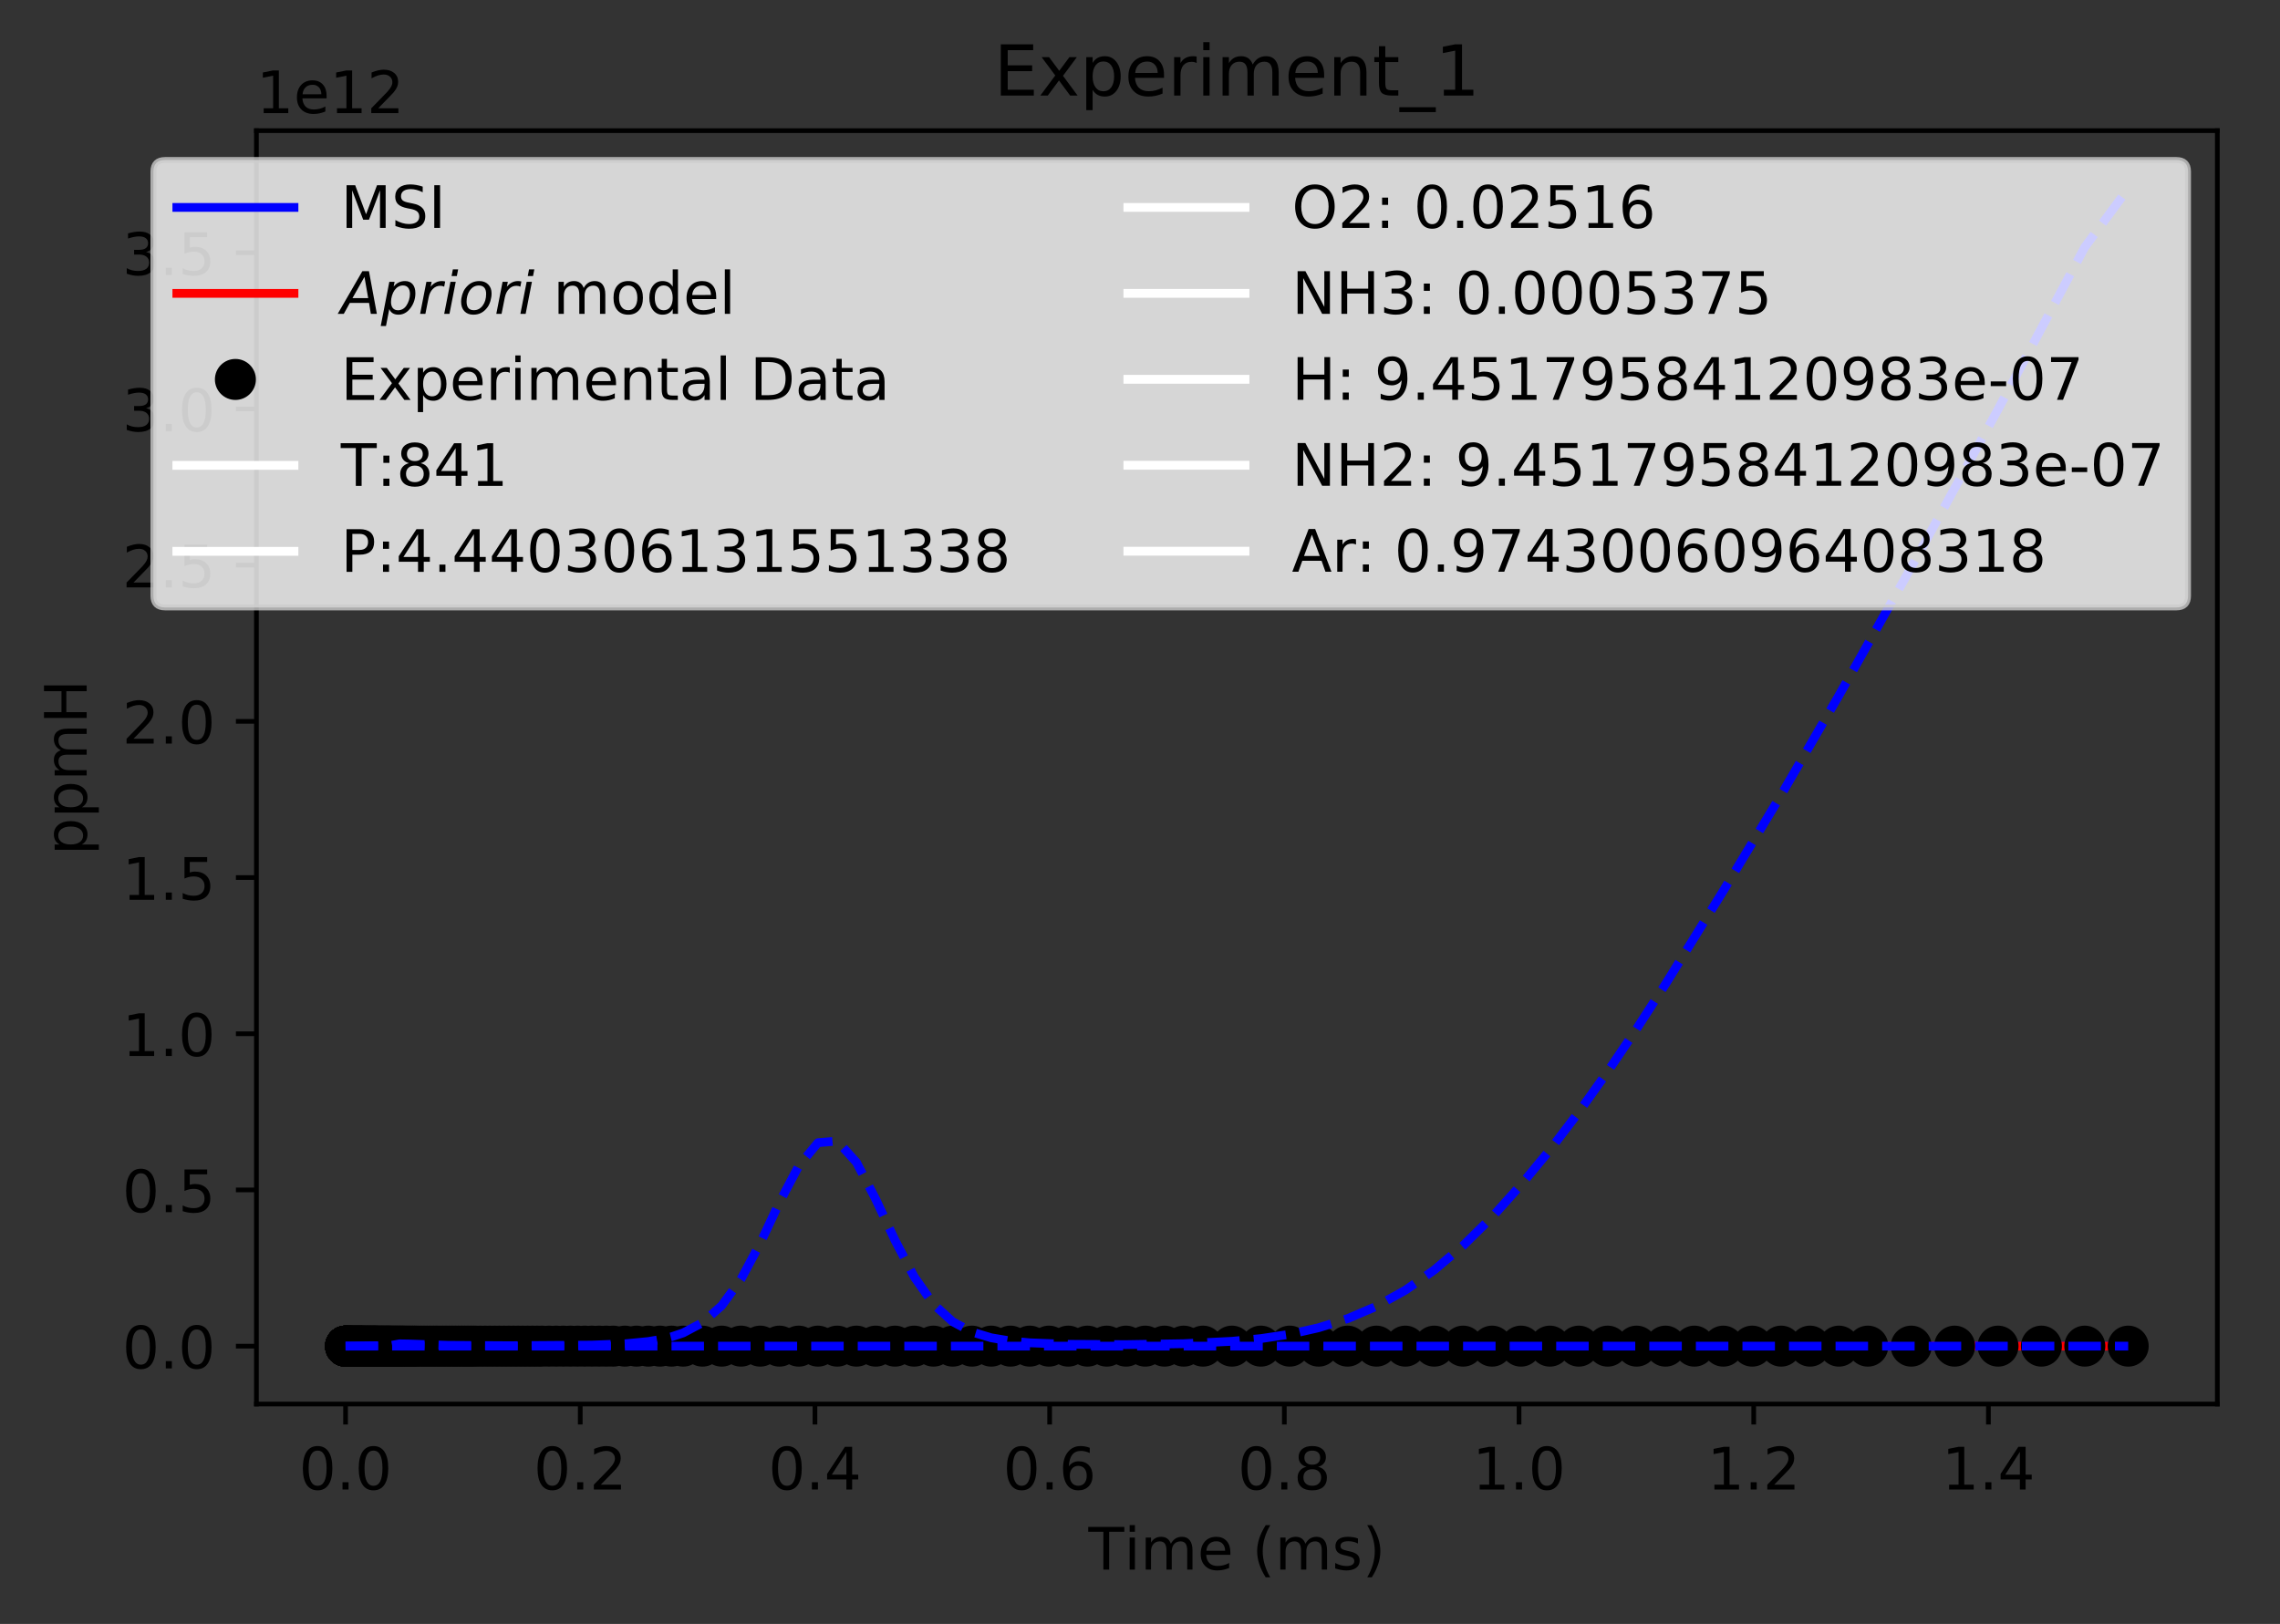 <?xml version="1.0" encoding="utf-8" standalone="no"?>
<!DOCTYPE svg PUBLIC "-//W3C//DTD SVG 1.1//EN"
  "http://www.w3.org/Graphics/SVG/1.1/DTD/svg11.dtd">
<!-- Created with matplotlib (https://matplotlib.org/) -->
<svg height="277.314pt" version="1.1" viewBox="0 0 389.281 277.314" width="389.281pt" xmlns="http://www.w3.org/2000/svg" xmlns:xlink="http://www.w3.org/1999/xlink">
 <rect x="0" y="0" width="389.281" height="277.314" fill="#333333" stroke="none"/>
 <defs>
  <style type="text/css">
*{stroke-linecap:butt;stroke-linejoin:round;}
  </style>
 </defs>
 <g id="figure_1">
  <g id="patch_1">
   <path d="M 0 277.314 
L 389.281 277.314 
L 389.281 0 
L 0 0 
z
" style="fill:none;"/>
  </g>
  <g id="axes_1">
   <g id="patch_2">
    <path d="M 43.781 239.758 
L 378.581 239.758 
L 378.581 22.318 
L 43.781 22.318 
z
" style="fill:none;"/>
   </g>
   <g id="matplotlib.axis_1">
    <g id="xtick_1">
     <g id="line2d_1">
      <defs>
       <path d="M 0 0 
L 0 3.5 
" id="m82fdc9771b" style="stroke:#000000;stroke-width:0.8;"/>
      </defs>
      <g>
       <use style="stroke:#000000;stroke-width:0.8;" x="58.999" xlink:href="#m82fdc9771b" y="239.758"/>
      </g>
     </g>
     <g id="text_1">
      <!-- 0.0 -->
      <defs>
       <path d="M 31.781 66.406 
Q 24.172 66.406 20.328 58.906 
Q 16.5 51.422 16.5 36.375 
Q 16.5 21.391 20.328 13.891 
Q 24.172 6.391 31.781 6.391 
Q 39.453 6.391 43.281 13.891 
Q 47.125 21.391 47.125 36.375 
Q 47.125 51.422 43.281 58.906 
Q 39.453 66.406 31.781 66.406 
z
M 31.781 74.219 
Q 44.047 74.219 50.516 64.516 
Q 56.984 54.828 56.984 36.375 
Q 56.984 17.969 50.516 8.266 
Q 44.047 -1.422 31.781 -1.422 
Q 19.531 -1.422 13.062 8.266 
Q 6.594 17.969 6.594 36.375 
Q 6.594 54.828 13.062 64.516 
Q 19.531 74.219 31.781 74.219 
z
" id="DejaVuSans-48"/>
       <path d="M 10.688 12.406 
L 21 12.406 
L 21 0 
L 10.688 0 
z
" id="DejaVuSans-46"/>
      </defs>
      <g transform="translate(51.048 254.357)scale(0.1 -0.1)">
       <use xlink:href="#DejaVuSans-48"/>
       <use x="63.623" xlink:href="#DejaVuSans-46"/>
       <use x="95.41" xlink:href="#DejaVuSans-48"/>
      </g>
     </g>
    </g>
    <g id="xtick_2">
     <g id="line2d_2">
      <g>
       <use style="stroke:#000000;stroke-width:0.8;" x="99.071" xlink:href="#m82fdc9771b" y="239.758"/>
      </g>
     </g>
     <g id="text_2">
      <!-- 0.2 -->
      <defs>
       <path d="M 19.188 8.297 
L 53.609 8.297 
L 53.609 0 
L 7.328 0 
L 7.328 8.297 
Q 12.938 14.109 22.625 23.891 
Q 32.328 33.688 34.812 36.531 
Q 39.547 41.844 41.422 45.531 
Q 43.312 49.219 43.312 52.781 
Q 43.312 58.594 39.234 62.25 
Q 35.156 65.922 28.609 65.922 
Q 23.969 65.922 18.812 64.312 
Q 13.672 62.703 7.812 59.422 
L 7.812 69.391 
Q 13.766 71.781 18.938 73 
Q 24.125 74.219 28.422 74.219 
Q 39.75 74.219 46.484 68.547 
Q 53.219 62.891 53.219 53.422 
Q 53.219 48.922 51.531 44.891 
Q 49.859 40.875 45.406 35.406 
Q 44.188 33.984 37.641 27.219 
Q 31.109 20.453 19.188 8.297 
z
" id="DejaVuSans-50"/>
      </defs>
      <g transform="translate(91.119 254.357)scale(0.1 -0.1)">
       <use xlink:href="#DejaVuSans-48"/>
       <use x="63.623" xlink:href="#DejaVuSans-46"/>
       <use x="95.41" xlink:href="#DejaVuSans-50"/>
      </g>
     </g>
    </g>
    <g id="xtick_3">
     <g id="line2d_3">
      <g>
       <use style="stroke:#000000;stroke-width:0.8;" x="139.142" xlink:href="#m82fdc9771b" y="239.758"/>
      </g>
     </g>
     <g id="text_3">
      <!-- 0.4 -->
      <defs>
       <path d="M 37.797 64.312 
L 12.891 25.391 
L 37.797 25.391 
z
M 35.203 72.906 
L 47.609 72.906 
L 47.609 25.391 
L 58.016 25.391 
L 58.016 17.188 
L 47.609 17.188 
L 47.609 0 
L 37.797 0 
L 37.797 17.188 
L 4.891 17.188 
L 4.891 26.703 
z
" id="DejaVuSans-52"/>
      </defs>
      <g transform="translate(131.19 254.357)scale(0.1 -0.1)">
       <use xlink:href="#DejaVuSans-48"/>
       <use x="63.623" xlink:href="#DejaVuSans-46"/>
       <use x="95.41" xlink:href="#DejaVuSans-52"/>
      </g>
     </g>
    </g>
    <g id="xtick_4">
     <g id="line2d_4">
      <g>
       <use style="stroke:#000000;stroke-width:0.8;" x="179.213" xlink:href="#m82fdc9771b" y="239.758"/>
      </g>
     </g>
     <g id="text_4">
      <!-- 0.6 -->
      <defs>
       <path d="M 33.016 40.375 
Q 26.375 40.375 22.484 35.828 
Q 18.609 31.297 18.609 23.391 
Q 18.609 15.531 22.484 10.953 
Q 26.375 6.391 33.016 6.391 
Q 39.656 6.391 43.531 10.953 
Q 47.406 15.531 47.406 23.391 
Q 47.406 31.297 43.531 35.828 
Q 39.656 40.375 33.016 40.375 
z
M 52.594 71.297 
L 52.594 62.312 
Q 48.875 64.062 45.094 64.984 
Q 41.312 65.922 37.594 65.922 
Q 27.828 65.922 22.672 59.328 
Q 17.531 52.734 16.797 39.406 
Q 19.672 43.656 24.016 45.922 
Q 28.375 48.188 33.594 48.188 
Q 44.578 48.188 50.953 41.516 
Q 57.328 34.859 57.328 23.391 
Q 57.328 12.156 50.688 5.359 
Q 44.047 -1.422 33.016 -1.422 
Q 20.359 -1.422 13.672 8.266 
Q 6.984 17.969 6.984 36.375 
Q 6.984 53.656 15.188 63.938 
Q 23.391 74.219 37.203 74.219 
Q 40.922 74.219 44.703 73.484 
Q 48.484 72.75 52.594 71.297 
z
" id="DejaVuSans-54"/>
      </defs>
      <g transform="translate(171.261 254.357)scale(0.1 -0.1)">
       <use xlink:href="#DejaVuSans-48"/>
       <use x="63.623" xlink:href="#DejaVuSans-46"/>
       <use x="95.41" xlink:href="#DejaVuSans-54"/>
      </g>
     </g>
    </g>
    <g id="xtick_5">
     <g id="line2d_5">
      <g>
       <use style="stroke:#000000;stroke-width:0.8;" x="219.284" xlink:href="#m82fdc9771b" y="239.758"/>
      </g>
     </g>
     <g id="text_5">
      <!-- 0.8 -->
      <defs>
       <path d="M 31.781 34.625 
Q 24.75 34.625 20.719 30.859 
Q 16.703 27.094 16.703 20.516 
Q 16.703 13.922 20.719 10.156 
Q 24.75 6.391 31.781 6.391 
Q 38.812 6.391 42.859 10.172 
Q 46.922 13.969 46.922 20.516 
Q 46.922 27.094 42.891 30.859 
Q 38.875 34.625 31.781 34.625 
z
M 21.922 38.812 
Q 15.578 40.375 12.031 44.719 
Q 8.5 49.078 8.5 55.328 
Q 8.5 64.062 14.719 69.141 
Q 20.953 74.219 31.781 74.219 
Q 42.672 74.219 48.875 69.141 
Q 55.078 64.062 55.078 55.328 
Q 55.078 49.078 51.531 44.719 
Q 48 40.375 41.703 38.812 
Q 48.828 37.156 52.797 32.312 
Q 56.781 27.484 56.781 20.516 
Q 56.781 9.906 50.312 4.234 
Q 43.844 -1.422 31.781 -1.422 
Q 19.734 -1.422 13.25 4.234 
Q 6.781 9.906 6.781 20.516 
Q 6.781 27.484 10.781 32.312 
Q 14.797 37.156 21.922 38.812 
z
M 18.312 54.391 
Q 18.312 48.734 21.844 45.562 
Q 25.391 42.391 31.781 42.391 
Q 38.141 42.391 41.719 45.562 
Q 45.312 48.734 45.312 54.391 
Q 45.312 60.062 41.719 63.234 
Q 38.141 66.406 31.781 66.406 
Q 25.391 66.406 21.844 63.234 
Q 18.312 60.062 18.312 54.391 
z
" id="DejaVuSans-56"/>
      </defs>
      <g transform="translate(211.332 254.357)scale(0.1 -0.1)">
       <use xlink:href="#DejaVuSans-48"/>
       <use x="63.623" xlink:href="#DejaVuSans-46"/>
       <use x="95.41" xlink:href="#DejaVuSans-56"/>
      </g>
     </g>
    </g>
    <g id="xtick_6">
     <g id="line2d_6">
      <g>
       <use style="stroke:#000000;stroke-width:0.8;" x="259.355" xlink:href="#m82fdc9771b" y="239.758"/>
      </g>
     </g>
     <g id="text_6">
      <!-- 1.0 -->
      <defs>
       <path d="M 12.406 8.297 
L 28.516 8.297 
L 28.516 63.922 
L 10.984 60.406 
L 10.984 69.391 
L 28.422 72.906 
L 38.281 72.906 
L 38.281 8.297 
L 54.391 8.297 
L 54.391 0 
L 12.406 0 
z
" id="DejaVuSans-49"/>
      </defs>
      <g transform="translate(251.403 254.357)scale(0.1 -0.1)">
       <use xlink:href="#DejaVuSans-49"/>
       <use x="63.623" xlink:href="#DejaVuSans-46"/>
       <use x="95.41" xlink:href="#DejaVuSans-48"/>
      </g>
     </g>
    </g>
    <g id="xtick_7">
     <g id="line2d_7">
      <g>
       <use style="stroke:#000000;stroke-width:0.8;" x="299.426" xlink:href="#m82fdc9771b" y="239.758"/>
      </g>
     </g>
     <g id="text_7">
      <!-- 1.2 -->
      <g transform="translate(291.474 254.357)scale(0.1 -0.1)">
       <use xlink:href="#DejaVuSans-49"/>
       <use x="63.623" xlink:href="#DejaVuSans-46"/>
       <use x="95.41" xlink:href="#DejaVuSans-50"/>
      </g>
     </g>
    </g>
    <g id="xtick_8">
     <g id="line2d_8">
      <g>
       <use style="stroke:#000000;stroke-width:0.8;" x="339.497" xlink:href="#m82fdc9771b" y="239.758"/>
      </g>
     </g>
     <g id="text_8">
      <!-- 1.4 -->
      <g transform="translate(331.546 254.357)scale(0.1 -0.1)">
       <use xlink:href="#DejaVuSans-49"/>
       <use x="63.623" xlink:href="#DejaVuSans-46"/>
       <use x="95.41" xlink:href="#DejaVuSans-52"/>
      </g>
     </g>
    </g>
    <g id="text_9">
     <!-- Time (ms) -->
     <defs>
      <path d="M -0.297 72.906 
L 61.375 72.906 
L 61.375 64.594 
L 35.5 64.594 
L 35.5 0 
L 25.594 0 
L 25.594 64.594 
L -0.297 64.594 
z
" id="DejaVuSans-84"/>
      <path d="M 9.422 54.688 
L 18.406 54.688 
L 18.406 0 
L 9.422 0 
z
M 9.422 75.984 
L 18.406 75.984 
L 18.406 64.594 
L 9.422 64.594 
z
" id="DejaVuSans-105"/>
      <path d="M 52 44.188 
Q 55.375 50.25 60.062 53.125 
Q 64.75 56 71.094 56 
Q 79.641 56 84.281 50.016 
Q 88.922 44.047 88.922 33.016 
L 88.922 0 
L 79.891 0 
L 79.891 32.719 
Q 79.891 40.578 77.094 44.375 
Q 74.312 48.188 68.609 48.188 
Q 61.625 48.188 57.562 43.547 
Q 53.516 38.922 53.516 30.906 
L 53.516 0 
L 44.484 0 
L 44.484 32.719 
Q 44.484 40.625 41.703 44.406 
Q 38.922 48.188 33.109 48.188 
Q 26.219 48.188 22.156 43.531 
Q 18.109 38.875 18.109 30.906 
L 18.109 0 
L 9.078 0 
L 9.078 54.688 
L 18.109 54.688 
L 18.109 46.188 
Q 21.188 51.219 25.484 53.609 
Q 29.781 56 35.688 56 
Q 41.656 56 45.828 52.969 
Q 50 49.953 52 44.188 
z
" id="DejaVuSans-109"/>
      <path d="M 56.203 29.594 
L 56.203 25.203 
L 14.891 25.203 
Q 15.484 15.922 20.484 11.062 
Q 25.484 6.203 34.422 6.203 
Q 39.594 6.203 44.453 7.469 
Q 49.312 8.734 54.109 11.281 
L 54.109 2.781 
Q 49.266 0.734 44.188 -0.344 
Q 39.109 -1.422 33.891 -1.422 
Q 20.797 -1.422 13.156 6.188 
Q 5.516 13.812 5.516 26.812 
Q 5.516 40.234 12.766 48.109 
Q 20.016 56 32.328 56 
Q 43.359 56 49.781 48.891 
Q 56.203 41.797 56.203 29.594 
z
M 47.219 32.234 
Q 47.125 39.594 43.094 43.984 
Q 39.062 48.391 32.422 48.391 
Q 24.906 48.391 20.391 44.141 
Q 15.875 39.891 15.188 32.172 
z
" id="DejaVuSans-101"/>
      <path id="DejaVuSans-32"/>
      <path d="M 31 75.875 
Q 24.469 64.656 21.281 53.656 
Q 18.109 42.672 18.109 31.391 
Q 18.109 20.125 21.312 9.062 
Q 24.516 -2 31 -13.188 
L 23.188 -13.188 
Q 15.875 -1.703 12.234 9.375 
Q 8.594 20.453 8.594 31.391 
Q 8.594 42.281 12.203 53.312 
Q 15.828 64.359 23.188 75.875 
z
" id="DejaVuSans-40"/>
      <path d="M 44.281 53.078 
L 44.281 44.578 
Q 40.484 46.531 36.375 47.5 
Q 32.281 48.484 27.875 48.484 
Q 21.188 48.484 17.844 46.438 
Q 14.5 44.391 14.5 40.281 
Q 14.5 37.156 16.891 35.375 
Q 19.281 33.594 26.516 31.984 
L 29.594 31.297 
Q 39.156 29.25 43.188 25.516 
Q 47.219 21.781 47.219 15.094 
Q 47.219 7.469 41.188 3.016 
Q 35.156 -1.422 24.609 -1.422 
Q 20.219 -1.422 15.453 -0.562 
Q 10.688 0.297 5.422 2 
L 5.422 11.281 
Q 10.406 8.688 15.234 7.391 
Q 20.062 6.109 24.812 6.109 
Q 31.156 6.109 34.562 8.281 
Q 37.984 10.453 37.984 14.406 
Q 37.984 18.062 35.516 20.016 
Q 33.062 21.969 24.703 23.781 
L 21.578 24.516 
Q 13.234 26.266 9.516 29.906 
Q 5.812 33.547 5.812 39.891 
Q 5.812 47.609 11.281 51.797 
Q 16.75 56 26.812 56 
Q 31.781 56 36.172 55.266 
Q 40.578 54.547 44.281 53.078 
z
" id="DejaVuSans-115"/>
      <path d="M 8.016 75.875 
L 15.828 75.875 
Q 23.141 64.359 26.781 53.312 
Q 30.422 42.281 30.422 31.391 
Q 30.422 20.453 26.781 9.375 
Q 23.141 -1.703 15.828 -13.188 
L 8.016 -13.188 
Q 14.5 -2 17.703 9.062 
Q 20.906 20.125 20.906 31.391 
Q 20.906 42.672 17.703 53.656 
Q 14.5 64.656 8.016 75.875 
z
" id="DejaVuSans-41"/>
     </defs>
     <g transform="translate(185.828 268.035)scale(0.1 -0.1)">
      <use xlink:href="#DejaVuSans-84"/>
      <use x="61.037" xlink:href="#DejaVuSans-105"/>
      <use x="88.82" xlink:href="#DejaVuSans-109"/>
      <use x="186.232" xlink:href="#DejaVuSans-101"/>
      <use x="247.756" xlink:href="#DejaVuSans-32"/>
      <use x="279.543" xlink:href="#DejaVuSans-40"/>
      <use x="318.557" xlink:href="#DejaVuSans-109"/>
      <use x="415.969" xlink:href="#DejaVuSans-115"/>
      <use x="468.068" xlink:href="#DejaVuSans-41"/>
     </g>
    </g>
   </g>
   <g id="matplotlib.axis_2">
    <g id="ytick_1">
     <g id="line2d_9">
      <defs>
       <path d="M 0 0 
L -3.5 0 
" id="m37af723c4d" style="stroke:#000000;stroke-width:0.8;"/>
      </defs>
      <g>
       <use style="stroke:#000000;stroke-width:0.8;" x="43.781" xlink:href="#m37af723c4d" y="229.874"/>
      </g>
     </g>
     <g id="text_10">
      <!-- 0.0 -->
      <g transform="translate(20.878 233.674)scale(0.1 -0.1)">
       <use xlink:href="#DejaVuSans-48"/>
       <use x="63.623" xlink:href="#DejaVuSans-46"/>
       <use x="95.41" xlink:href="#DejaVuSans-48"/>
      </g>
     </g>
    </g>
    <g id="ytick_2">
     <g id="line2d_10">
      <g>
       <use style="stroke:#000000;stroke-width:0.8;" x="43.781" xlink:href="#m37af723c4d" y="203.201"/>
      </g>
     </g>
     <g id="text_11">
      <!-- 0.5 -->
      <defs>
       <path d="M 10.797 72.906 
L 49.516 72.906 
L 49.516 64.594 
L 19.828 64.594 
L 19.828 46.734 
Q 21.969 47.469 24.109 47.828 
Q 26.266 48.188 28.422 48.188 
Q 40.625 48.188 47.75 41.5 
Q 54.891 34.812 54.891 23.391 
Q 54.891 11.625 47.562 5.094 
Q 40.234 -1.422 26.906 -1.422 
Q 22.312 -1.422 17.547 -0.641 
Q 12.797 0.141 7.719 1.703 
L 7.719 11.625 
Q 12.109 9.234 16.797 8.062 
Q 21.484 6.891 26.703 6.891 
Q 35.156 6.891 40.078 11.328 
Q 45.016 15.766 45.016 23.391 
Q 45.016 31 40.078 35.438 
Q 35.156 39.891 26.703 39.891 
Q 22.75 39.891 18.812 39.016 
Q 14.891 38.141 10.797 36.281 
z
" id="DejaVuSans-53"/>
      </defs>
      <g transform="translate(20.878 207.001)scale(0.1 -0.1)">
       <use xlink:href="#DejaVuSans-48"/>
       <use x="63.623" xlink:href="#DejaVuSans-46"/>
       <use x="95.41" xlink:href="#DejaVuSans-53"/>
      </g>
     </g>
    </g>
    <g id="ytick_3">
     <g id="line2d_11">
      <g>
       <use style="stroke:#000000;stroke-width:0.8;" x="43.781" xlink:href="#m37af723c4d" y="176.528"/>
      </g>
     </g>
     <g id="text_12">
      <!-- 1.0 -->
      <g transform="translate(20.878 180.328)scale(0.1 -0.1)">
       <use xlink:href="#DejaVuSans-49"/>
       <use x="63.623" xlink:href="#DejaVuSans-46"/>
       <use x="95.41" xlink:href="#DejaVuSans-48"/>
      </g>
     </g>
    </g>
    <g id="ytick_4">
     <g id="line2d_12">
      <g>
       <use style="stroke:#000000;stroke-width:0.8;" x="43.781" xlink:href="#m37af723c4d" y="149.855"/>
      </g>
     </g>
     <g id="text_13">
      <!-- 1.5 -->
      <g transform="translate(20.878 153.654)scale(0.1 -0.1)">
       <use xlink:href="#DejaVuSans-49"/>
       <use x="63.623" xlink:href="#DejaVuSans-46"/>
       <use x="95.41" xlink:href="#DejaVuSans-53"/>
      </g>
     </g>
    </g>
    <g id="ytick_5">
     <g id="line2d_13">
      <g>
       <use style="stroke:#000000;stroke-width:0.8;" x="43.781" xlink:href="#m37af723c4d" y="123.182"/>
      </g>
     </g>
     <g id="text_14">
      <!-- 2.0 -->
      <g transform="translate(20.878 126.981)scale(0.1 -0.1)">
       <use xlink:href="#DejaVuSans-50"/>
       <use x="63.623" xlink:href="#DejaVuSans-46"/>
       <use x="95.41" xlink:href="#DejaVuSans-48"/>
      </g>
     </g>
    </g>
    <g id="ytick_6">
     <g id="line2d_14">
      <g>
       <use style="stroke:#000000;stroke-width:0.8;" x="43.781" xlink:href="#m37af723c4d" y="96.509"/>
      </g>
     </g>
     <g id="text_15">
      <!-- 2.5 -->
      <g transform="translate(20.878 100.308)scale(0.1 -0.1)">
       <use xlink:href="#DejaVuSans-50"/>
       <use x="63.623" xlink:href="#DejaVuSans-46"/>
       <use x="95.41" xlink:href="#DejaVuSans-53"/>
      </g>
     </g>
    </g>
    <g id="ytick_7">
     <g id="line2d_15">
      <g>
       <use style="stroke:#000000;stroke-width:0.8;" x="43.781" xlink:href="#m37af723c4d" y="69.836"/>
      </g>
     </g>
     <g id="text_16">
      <!-- 3.0 -->
      <defs>
       <path d="M 40.578 39.312 
Q 47.656 37.797 51.625 33 
Q 55.609 28.219 55.609 21.188 
Q 55.609 10.406 48.188 4.484 
Q 40.766 -1.422 27.094 -1.422 
Q 22.516 -1.422 17.656 -0.516 
Q 12.797 0.391 7.625 2.203 
L 7.625 11.719 
Q 11.719 9.328 16.594 8.109 
Q 21.484 6.891 26.812 6.891 
Q 36.078 6.891 40.938 10.547 
Q 45.797 14.203 45.797 21.188 
Q 45.797 27.641 41.281 31.266 
Q 36.766 34.906 28.719 34.906 
L 20.219 34.906 
L 20.219 43.016 
L 29.109 43.016 
Q 36.375 43.016 40.234 45.922 
Q 44.094 48.828 44.094 54.297 
Q 44.094 59.906 40.109 62.906 
Q 36.141 65.922 28.719 65.922 
Q 24.656 65.922 20.016 65.031 
Q 15.375 64.156 9.812 62.312 
L 9.812 71.094 
Q 15.438 72.656 20.344 73.438 
Q 25.25 74.219 29.594 74.219 
Q 40.828 74.219 47.359 69.109 
Q 53.906 64.016 53.906 55.328 
Q 53.906 49.266 50.438 45.094 
Q 46.969 40.922 40.578 39.312 
z
" id="DejaVuSans-51"/>
      </defs>
      <g transform="translate(20.878 73.635)scale(0.1 -0.1)">
       <use xlink:href="#DejaVuSans-51"/>
       <use x="63.623" xlink:href="#DejaVuSans-46"/>
       <use x="95.41" xlink:href="#DejaVuSans-48"/>
      </g>
     </g>
    </g>
    <g id="ytick_8">
     <g id="line2d_16">
      <g>
       <use style="stroke:#000000;stroke-width:0.8;" x="43.781" xlink:href="#m37af723c4d" y="43.163"/>
      </g>
     </g>
     <g id="text_17">
      <!-- 3.5 -->
      <g transform="translate(20.878 46.962)scale(0.1 -0.1)">
       <use xlink:href="#DejaVuSans-51"/>
       <use x="63.623" xlink:href="#DejaVuSans-46"/>
       <use x="95.41" xlink:href="#DejaVuSans-53"/>
      </g>
     </g>
    </g>
    <g id="text_18">
     <!-- ppmH -->
     <defs>
      <path d="M 18.109 8.203 
L 18.109 -20.797 
L 9.078 -20.797 
L 9.078 54.688 
L 18.109 54.688 
L 18.109 46.391 
Q 20.953 51.266 25.266 53.625 
Q 29.594 56 35.594 56 
Q 45.562 56 51.781 48.094 
Q 58.016 40.188 58.016 27.297 
Q 58.016 14.406 51.781 6.484 
Q 45.562 -1.422 35.594 -1.422 
Q 29.594 -1.422 25.266 0.953 
Q 20.953 3.328 18.109 8.203 
z
M 48.688 27.297 
Q 48.688 37.203 44.609 42.844 
Q 40.531 48.484 33.406 48.484 
Q 26.266 48.484 22.188 42.844 
Q 18.109 37.203 18.109 27.297 
Q 18.109 17.391 22.188 11.75 
Q 26.266 6.109 33.406 6.109 
Q 40.531 6.109 44.609 11.75 
Q 48.688 17.391 48.688 27.297 
z
" id="DejaVuSans-112"/>
      <path d="M 9.812 72.906 
L 19.672 72.906 
L 19.672 43.016 
L 55.516 43.016 
L 55.516 72.906 
L 65.375 72.906 
L 65.375 0 
L 55.516 0 
L 55.516 34.719 
L 19.672 34.719 
L 19.672 0 
L 9.812 0 
z
" id="DejaVuSans-72"/>
     </defs>
     <g transform="translate(14.798 146.017)rotate(-90)scale(0.1 -0.1)">
      <use xlink:href="#DejaVuSans-112"/>
      <use x="63.477" xlink:href="#DejaVuSans-112"/>
      <use x="126.953" xlink:href="#DejaVuSans-109"/>
      <use x="224.365" xlink:href="#DejaVuSans-72"/>
     </g>
    </g>
    <g id="text_19">
     <!-- 1e12 -->
     <g transform="translate(43.781 19.318)scale(0.1 -0.1)">
      <use xlink:href="#DejaVuSans-49"/>
      <use x="63.623" xlink:href="#DejaVuSans-101"/>
      <use x="125.146" xlink:href="#DejaVuSans-49"/>
      <use x="188.77" xlink:href="#DejaVuSans-50"/>
     </g>
    </g>
   </g>
   <g id="line2d_17">
    <path clip-path="url(#p1ac032d0ca)" d="M 58.999 229.874 
L 361.029 229.874 
L 361.029 229.874 
" style="fill:none;stroke:#0000ff;stroke-linecap:square;stroke-width:1.5;"/>
   </g>
   <g id="line2d_18">
    <path clip-path="url(#p1ac032d0ca)" d="M 58.999 229.874 
L 361.029 229.874 
L 361.029 229.874 
" style="fill:none;stroke:#ff0000;stroke-linecap:square;stroke-width:1.5;"/>
   </g>
   <g id="line2d_19">
    <defs>
     <path d="M 0 3 
C 0.796 3 1.559 2.684 2.121 2.121 
C 2.684 1.559 3 0.796 3 0 
C 3 -0.796 2.684 -1.559 2.121 -2.121 
C 1.559 -2.684 0.796 -3 0 -3 
C -0.796 -3 -1.559 -2.684 -2.121 -2.121 
C -2.684 -1.559 -3 -0.796 -3 0 
C -3 0.796 -2.684 1.559 -2.121 2.121 
C -1.559 2.684 -0.796 3 0 3 
z
" id="maaef89a554" style="stroke:#000000;"/>
    </defs>
    <g clip-path="url(#p1ac032d0ca)">
     <use style="stroke:#000000;" x="58.999" xlink:href="#maaef89a554" y="229.874"/>
     <use style="stroke:#000000;" x="58.999" xlink:href="#maaef89a554" y="229.874"/>
     <use style="stroke:#000000;" x="59" xlink:href="#maaef89a554" y="229.874"/>
     <use style="stroke:#000000;" x="59" xlink:href="#maaef89a554" y="229.874"/>
     <use style="stroke:#000000;" x="59" xlink:href="#maaef89a554" y="229.874"/>
     <use style="stroke:#000000;" x="59" xlink:href="#maaef89a554" y="229.874"/>
     <use style="stroke:#000000;" x="59.001" xlink:href="#maaef89a554" y="229.874"/>
     <use style="stroke:#000000;" x="59.001" xlink:href="#maaef89a554" y="229.874"/>
     <use style="stroke:#000000;" x="59.003" xlink:href="#maaef89a554" y="229.874"/>
     <use style="stroke:#000000;" x="59.005" xlink:href="#maaef89a554" y="229.874"/>
     <use style="stroke:#000000;" x="59.007" xlink:href="#maaef89a554" y="229.874"/>
     <use style="stroke:#000000;" x="59.01" xlink:href="#maaef89a554" y="229.874"/>
     <use style="stroke:#000000;" x="59.012" xlink:href="#maaef89a554" y="229.874"/>
     <use style="stroke:#000000;" x="59.015" xlink:href="#maaef89a554" y="229.874"/>
     <use style="stroke:#000000;" x="59.018" xlink:href="#maaef89a554" y="229.874"/>
     <use style="stroke:#000000;" x="59.022" xlink:href="#maaef89a554" y="229.874"/>
     <use style="stroke:#000000;" x="59.025" xlink:href="#maaef89a554" y="229.874"/>
     <use style="stroke:#000000;" x="59.028" xlink:href="#maaef89a554" y="229.874"/>
     <use style="stroke:#000000;" x="59.043" xlink:href="#maaef89a554" y="229.874"/>
     <use style="stroke:#000000;" x="59.051" xlink:href="#maaef89a554" y="229.874"/>
     <use style="stroke:#000000;" x="59.06" xlink:href="#maaef89a554" y="229.874"/>
     <use style="stroke:#000000;" x="59.068" xlink:href="#maaef89a554" y="229.874"/>
     <use style="stroke:#000000;" x="59.077" xlink:href="#maaef89a554" y="229.874"/>
     <use style="stroke:#000000;" x="59.086" xlink:href="#maaef89a554" y="229.874"/>
     <use style="stroke:#000000;" x="59.104" xlink:href="#maaef89a554" y="229.874"/>
     <use style="stroke:#000000;" x="59.122" xlink:href="#maaef89a554" y="229.874"/>
     <use style="stroke:#000000;" x="59.141" xlink:href="#maaef89a554" y="229.874"/>
     <use style="stroke:#000000;" x="59.159" xlink:href="#maaef89a554" y="229.874"/>
     <use style="stroke:#000000;" x="59.178" xlink:href="#maaef89a554" y="229.874"/>
     <use style="stroke:#000000;" x="59.196" xlink:href="#maaef89a554" y="229.874"/>
     <use style="stroke:#000000;" x="59.214" xlink:href="#maaef89a554" y="229.874"/>
     <use style="stroke:#000000;" x="59.234" xlink:href="#maaef89a554" y="229.874"/>
     <use style="stroke:#000000;" x="59.266" xlink:href="#maaef89a554" y="229.874"/>
     <use style="stroke:#000000;" x="59.3" xlink:href="#maaef89a554" y="229.874"/>
     <use style="stroke:#000000;" x="59.332" xlink:href="#maaef89a554" y="229.874"/>
     <use style="stroke:#000000;" x="59.366" xlink:href="#maaef89a554" y="229.874"/>
     <use style="stroke:#000000;" x="59.398" xlink:href="#maaef89a554" y="229.874"/>
     <use style="stroke:#000000;" x="59.432" xlink:href="#maaef89a554" y="229.874"/>
     <use style="stroke:#000000;" x="59.464" xlink:href="#maaef89a554" y="229.874"/>
     <use style="stroke:#000000;" x="59.498" xlink:href="#maaef89a554" y="229.874"/>
     <use style="stroke:#000000;" x="59.53" xlink:href="#maaef89a554" y="229.874"/>
     <use style="stroke:#000000;" x="59.588" xlink:href="#maaef89a554" y="229.874"/>
     <use style="stroke:#000000;" x="59.627" xlink:href="#maaef89a554" y="229.874"/>
     <use style="stroke:#000000;" x="59.665" xlink:href="#maaef89a554" y="229.874"/>
     <use style="stroke:#000000;" x="59.703" xlink:href="#maaef89a554" y="229.874"/>
     <use style="stroke:#000000;" x="59.741" xlink:href="#maaef89a554" y="229.874"/>
     <use style="stroke:#000000;" x="59.779" xlink:href="#maaef89a554" y="229.874"/>
     <use style="stroke:#000000;" x="59.817" xlink:href="#maaef89a554" y="229.874"/>
     <use style="stroke:#000000;" x="59.855" xlink:href="#maaef89a554" y="229.874"/>
     <use style="stroke:#000000;" x="59.917" xlink:href="#maaef89a554" y="229.874"/>
     <use style="stroke:#000000;" x="59.979" xlink:href="#maaef89a554" y="229.874"/>
     <use style="stroke:#000000;" x="60.041" xlink:href="#maaef89a554" y="229.874"/>
     <use style="stroke:#000000;" x="60.101" xlink:href="#maaef89a554" y="229.874"/>
     <use style="stroke:#000000;" x="60.163" xlink:href="#maaef89a554" y="229.874"/>
     <use style="stroke:#000000;" x="60.226" xlink:href="#maaef89a554" y="229.874"/>
     <use style="stroke:#000000;" x="60.288" xlink:href="#maaef89a554" y="229.874"/>
     <use style="stroke:#000000;" x="60.348" xlink:href="#maaef89a554" y="229.874"/>
     <use style="stroke:#000000;" x="60.41" xlink:href="#maaef89a554" y="229.874"/>
     <use style="stroke:#000000;" x="60.472" xlink:href="#maaef89a554" y="229.874"/>
     <use style="stroke:#000000;" x="60.534" xlink:href="#maaef89a554" y="229.874"/>
     <use style="stroke:#000000;" x="60.594" xlink:href="#maaef89a554" y="229.874"/>
     <use style="stroke:#000000;" x="60.656" xlink:href="#maaef89a554" y="229.874"/>
     <use style="stroke:#000000;" x="60.718" xlink:href="#maaef89a554" y="229.874"/>
     <use style="stroke:#000000;" x="60.781" xlink:href="#maaef89a554" y="229.874"/>
     <use style="stroke:#000000;" x="60.841" xlink:href="#maaef89a554" y="229.874"/>
     <use style="stroke:#000000;" x="60.903" xlink:href="#maaef89a554" y="229.874"/>
     <use style="stroke:#000000;" x="60.965" xlink:href="#maaef89a554" y="229.874"/>
     <use style="stroke:#000000;" x="61.023" xlink:href="#maaef89a554" y="229.874"/>
     <use style="stroke:#000000;" x="61.083" xlink:href="#maaef89a554" y="229.874"/>
     <use style="stroke:#000000;" x="61.143" xlink:href="#maaef89a554" y="229.874"/>
     <use style="stroke:#000000;" x="61.203" xlink:href="#maaef89a554" y="229.874"/>
     <use style="stroke:#000000;" x="61.263" xlink:href="#maaef89a554" y="229.874"/>
     <use style="stroke:#000000;" x="61.344" xlink:href="#maaef89a554" y="229.874"/>
     <use style="stroke:#000000;" x="61.404" xlink:href="#maaef89a554" y="229.874"/>
     <use style="stroke:#000000;" x="61.464" xlink:href="#maaef89a554" y="229.874"/>
     <use style="stroke:#000000;" x="61.524" xlink:href="#maaef89a554" y="229.874"/>
     <use style="stroke:#000000;" x="61.584" xlink:href="#maaef89a554" y="229.874"/>
     <use style="stroke:#000000;" x="61.644" xlink:href="#maaef89a554" y="229.874"/>
     <use style="stroke:#000000;" x="61.704" xlink:href="#maaef89a554" y="229.874"/>
     <use style="stroke:#000000;" x="61.764" xlink:href="#maaef89a554" y="229.874"/>
     <use style="stroke:#000000;" x="61.824" xlink:href="#maaef89a554" y="229.874"/>
     <use style="stroke:#000000;" x="61.885" xlink:href="#maaef89a554" y="229.874"/>
     <use style="stroke:#000000;" x="61.945" xlink:href="#maaef89a554" y="229.874"/>
     <use style="stroke:#000000;" x="62.005" xlink:href="#maaef89a554" y="229.874"/>
     <use style="stroke:#000000;" x="62.105" xlink:href="#maaef89a554" y="229.874"/>
     <use style="stroke:#000000;" x="62.205" xlink:href="#maaef89a554" y="229.874"/>
     <use style="stroke:#000000;" x="62.285" xlink:href="#maaef89a554" y="229.874"/>
     <use style="stroke:#000000;" x="62.385" xlink:href="#maaef89a554" y="229.874"/>
     <use style="stroke:#000000;" x="62.486" xlink:href="#maaef89a554" y="229.874"/>
     <use style="stroke:#000000;" x="62.566" xlink:href="#maaef89a554" y="229.874"/>
     <use style="stroke:#000000;" x="62.666" xlink:href="#maaef89a554" y="229.874"/>
     <use style="stroke:#000000;" x="62.746" xlink:href="#maaef89a554" y="229.874"/>
     <use style="stroke:#000000;" x="62.846" xlink:href="#maaef89a554" y="229.874"/>
     <use style="stroke:#000000;" x="62.946" xlink:href="#maaef89a554" y="229.874"/>
     <use style="stroke:#000000;" x="63.027" xlink:href="#maaef89a554" y="229.874"/>
     <use style="stroke:#000000;" x="63.127" xlink:href="#maaef89a554" y="229.874"/>
     <use style="stroke:#000000;" x="63.227" xlink:href="#maaef89a554" y="229.874"/>
     <use style="stroke:#000000;" x="63.307" xlink:href="#maaef89a554" y="229.874"/>
     <use style="stroke:#000000;" x="63.407" xlink:href="#maaef89a554" y="229.874"/>
     <use style="stroke:#000000;" x="63.507" xlink:href="#maaef89a554" y="229.874"/>
     <use style="stroke:#000000;" x="63.588" xlink:href="#maaef89a554" y="229.874"/>
     <use style="stroke:#000000;" x="63.688" xlink:href="#maaef89a554" y="229.874"/>
     <use style="stroke:#000000;" x="63.768" xlink:href="#maaef89a554" y="229.874"/>
     <use style="stroke:#000000;" x="63.868" xlink:href="#maaef89a554" y="229.874"/>
     <use style="stroke:#000000;" x="63.968" xlink:href="#maaef89a554" y="229.874"/>
     <use style="stroke:#000000;" x="64.048" xlink:href="#maaef89a554" y="229.874"/>
     <use style="stroke:#000000;" x="64.149" xlink:href="#maaef89a554" y="229.874"/>
     <use style="stroke:#000000;" x="64.249" xlink:href="#maaef89a554" y="229.874"/>
     <use style="stroke:#000000;" x="64.329" xlink:href="#maaef89a554" y="229.874"/>
     <use style="stroke:#000000;" x="64.469" xlink:href="#maaef89a554" y="229.874"/>
     <use style="stroke:#000000;" x="64.609" xlink:href="#maaef89a554" y="229.874"/>
     <use style="stroke:#000000;" x="64.75" xlink:href="#maaef89a554" y="229.874"/>
     <use style="stroke:#000000;" x="64.89" xlink:href="#maaef89a554" y="229.874"/>
     <use style="stroke:#000000;" x="65.03" xlink:href="#maaef89a554" y="229.874"/>
     <use style="stroke:#000000;" x="65.17" xlink:href="#maaef89a554" y="229.874"/>
     <use style="stroke:#000000;" x="65.311" xlink:href="#maaef89a554" y="229.874"/>
     <use style="stroke:#000000;" x="65.451" xlink:href="#maaef89a554" y="229.874"/>
     <use style="stroke:#000000;" x="65.591" xlink:href="#maaef89a554" y="229.874"/>
     <use style="stroke:#000000;" x="65.731" xlink:href="#maaef89a554" y="229.874"/>
     <use style="stroke:#000000;" x="65.872" xlink:href="#maaef89a554" y="229.874"/>
     <use style="stroke:#000000;" x="66.032" xlink:href="#maaef89a554" y="229.874"/>
     <use style="stroke:#000000;" x="66.172" xlink:href="#maaef89a554" y="229.874"/>
     <use style="stroke:#000000;" x="66.312" xlink:href="#maaef89a554" y="229.874"/>
     <use style="stroke:#000000;" x="66.453" xlink:href="#maaef89a554" y="229.874"/>
     <use style="stroke:#000000;" x="66.593" xlink:href="#maaef89a554" y="229.874"/>
     <use style="stroke:#000000;" x="66.733" xlink:href="#maaef89a554" y="229.874"/>
     <use style="stroke:#000000;" x="66.934" xlink:href="#maaef89a554" y="229.874"/>
     <use style="stroke:#000000;" x="67.154" xlink:href="#maaef89a554" y="229.874"/>
     <use style="stroke:#000000;" x="67.374" xlink:href="#maaef89a554" y="229.874"/>
     <use style="stroke:#000000;" x="67.575" xlink:href="#maaef89a554" y="229.874"/>
     <use style="stroke:#000000;" x="67.795" xlink:href="#maaef89a554" y="229.874"/>
     <use style="stroke:#000000;" x="67.995" xlink:href="#maaef89a554" y="229.874"/>
     <use style="stroke:#000000;" x="68.216" xlink:href="#maaef89a554" y="229.874"/>
     <use style="stroke:#000000;" x="68.436" xlink:href="#maaef89a554" y="229.874"/>
     <use style="stroke:#000000;" x="68.637" xlink:href="#maaef89a554" y="229.874"/>
     <use style="stroke:#000000;" x="68.857" xlink:href="#maaef89a554" y="229.874"/>
     <use style="stroke:#000000;" x="69.077" xlink:href="#maaef89a554" y="229.874"/>
     <use style="stroke:#000000;" x="69.398" xlink:href="#maaef89a554" y="229.874"/>
     <use style="stroke:#000000;" x="69.738" xlink:href="#maaef89a554" y="229.874"/>
     <use style="stroke:#000000;" x="70.079" xlink:href="#maaef89a554" y="229.874"/>
     <use style="stroke:#000000;" x="70.42" xlink:href="#maaef89a554" y="229.874"/>
     <use style="stroke:#000000;" x="70.76" xlink:href="#maaef89a554" y="229.874"/>
     <use style="stroke:#000000;" x="71.081" xlink:href="#maaef89a554" y="229.874"/>
     <use style="stroke:#000000;" x="71.622" xlink:href="#maaef89a554" y="229.874"/>
     <use style="stroke:#000000;" x="72.163" xlink:href="#maaef89a554" y="229.874"/>
     <use style="stroke:#000000;" x="72.684" xlink:href="#maaef89a554" y="229.874"/>
     <use style="stroke:#000000;" x="73.225" xlink:href="#maaef89a554" y="229.874"/>
     <use style="stroke:#000000;" x="73.746" xlink:href="#maaef89a554" y="229.874"/>
     <use style="stroke:#000000;" x="74.287" xlink:href="#maaef89a554" y="229.874"/>
     <use style="stroke:#000000;" x="74.807" xlink:href="#maaef89a554" y="229.874"/>
     <use style="stroke:#000000;" x="75.348" xlink:href="#maaef89a554" y="229.874"/>
     <use style="stroke:#000000;" x="75.889" xlink:href="#maaef89a554" y="229.874"/>
     <use style="stroke:#000000;" x="76.41" xlink:href="#maaef89a554" y="229.874"/>
     <use style="stroke:#000000;" x="76.951" xlink:href="#maaef89a554" y="229.874"/>
     <use style="stroke:#000000;" x="77.472" xlink:href="#maaef89a554" y="229.874"/>
     <use style="stroke:#000000;" x="78.013" xlink:href="#maaef89a554" y="229.874"/>
     <use style="stroke:#000000;" x="78.554" xlink:href="#maaef89a554" y="229.874"/>
     <use style="stroke:#000000;" x="79.079" xlink:href="#maaef89a554" y="229.874"/>
     <use style="stroke:#000000;" x="79.611" xlink:href="#maaef89a554" y="229.874"/>
     <use style="stroke:#000000;" x="80.144" xlink:href="#maaef89a554" y="229.874"/>
     <use style="stroke:#000000;" x="80.677" xlink:href="#maaef89a554" y="229.874"/>
     <use style="stroke:#000000;" x="81.21" xlink:href="#maaef89a554" y="229.874"/>
     <use style="stroke:#000000;" x="82.017" xlink:href="#maaef89a554" y="229.874"/>
     <use style="stroke:#000000;" x="82.825" xlink:href="#maaef89a554" y="229.874"/>
     <use style="stroke:#000000;" x="83.633" xlink:href="#maaef89a554" y="229.874"/>
     <use style="stroke:#000000;" x="84.441" xlink:href="#maaef89a554" y="229.874"/>
     <use style="stroke:#000000;" x="85.249" xlink:href="#maaef89a554" y="229.874"/>
     <use style="stroke:#000000;" x="86.057" xlink:href="#maaef89a554" y="229.874"/>
     <use style="stroke:#000000;" x="86.865" xlink:href="#maaef89a554" y="229.874"/>
     <use style="stroke:#000000;" x="87.673" xlink:href="#maaef89a554" y="229.874"/>
     <use style="stroke:#000000;" x="88.48" xlink:href="#maaef89a554" y="229.874"/>
     <use style="stroke:#000000;" x="89.288" xlink:href="#maaef89a554" y="229.874"/>
     <use style="stroke:#000000;" x="90.096" xlink:href="#maaef89a554" y="229.874"/>
     <use style="stroke:#000000;" x="90.904" xlink:href="#maaef89a554" y="229.874"/>
     <use style="stroke:#000000;" x="91.712" xlink:href="#maaef89a554" y="229.874"/>
     <use style="stroke:#000000;" x="92.52" xlink:href="#maaef89a554" y="229.874"/>
     <use style="stroke:#000000;" x="93.739" xlink:href="#maaef89a554" y="229.874"/>
     <use style="stroke:#000000;" x="94.957" xlink:href="#maaef89a554" y="229.874"/>
     <use style="stroke:#000000;" x="96.176" xlink:href="#maaef89a554" y="229.874"/>
     <use style="stroke:#000000;" x="97.395" xlink:href="#maaef89a554" y="229.874"/>
     <use style="stroke:#000000;" x="98.614" xlink:href="#maaef89a554" y="229.874"/>
     <use style="stroke:#000000;" x="99.832" xlink:href="#maaef89a554" y="229.874"/>
     <use style="stroke:#000000;" x="101.051" xlink:href="#maaef89a554" y="229.874"/>
     <use style="stroke:#000000;" x="102.27" xlink:href="#maaef89a554" y="229.874"/>
     <use style="stroke:#000000;" x="103.489" xlink:href="#maaef89a554" y="229.874"/>
     <use style="stroke:#000000;" x="104.707" xlink:href="#maaef89a554" y="229.874"/>
     <use style="stroke:#000000;" x="106.697" xlink:href="#maaef89a554" y="229.874"/>
     <use style="stroke:#000000;" x="108.688" xlink:href="#maaef89a554" y="229.874"/>
     <use style="stroke:#000000;" x="110.678" xlink:href="#maaef89a554" y="229.874"/>
     <use style="stroke:#000000;" x="112.668" xlink:href="#maaef89a554" y="229.874"/>
     <use style="stroke:#000000;" x="114.658" xlink:href="#maaef89a554" y="229.874"/>
     <use style="stroke:#000000;" x="116.648" xlink:href="#maaef89a554" y="229.874"/>
     <use style="stroke:#000000;" x="119.935" xlink:href="#maaef89a554" y="229.874"/>
     <use style="stroke:#000000;" x="123.222" xlink:href="#maaef89a554" y="229.874"/>
     <use style="stroke:#000000;" x="126.509" xlink:href="#maaef89a554" y="229.874"/>
     <use style="stroke:#000000;" x="129.796" xlink:href="#maaef89a554" y="229.874"/>
     <use style="stroke:#000000;" x="133.083" xlink:href="#maaef89a554" y="229.874"/>
     <use style="stroke:#000000;" x="136.37" xlink:href="#maaef89a554" y="229.874"/>
     <use style="stroke:#000000;" x="139.657" xlink:href="#maaef89a554" y="229.874"/>
     <use style="stroke:#000000;" x="142.944" xlink:href="#maaef89a554" y="229.874"/>
     <use style="stroke:#000000;" x="146.231" xlink:href="#maaef89a554" y="229.874"/>
     <use style="stroke:#000000;" x="149.518" xlink:href="#maaef89a554" y="229.874"/>
     <use style="stroke:#000000;" x="152.805" xlink:href="#maaef89a554" y="229.874"/>
     <use style="stroke:#000000;" x="156.092" xlink:href="#maaef89a554" y="229.874"/>
     <use style="stroke:#000000;" x="159.379" xlink:href="#maaef89a554" y="229.874"/>
     <use style="stroke:#000000;" x="162.666" xlink:href="#maaef89a554" y="229.874"/>
     <use style="stroke:#000000;" x="165.953" xlink:href="#maaef89a554" y="229.874"/>
     <use style="stroke:#000000;" x="169.24" xlink:href="#maaef89a554" y="229.874"/>
     <use style="stroke:#000000;" x="172.527" xlink:href="#maaef89a554" y="229.874"/>
     <use style="stroke:#000000;" x="175.814" xlink:href="#maaef89a554" y="229.874"/>
     <use style="stroke:#000000;" x="179.101" xlink:href="#maaef89a554" y="229.874"/>
     <use style="stroke:#000000;" x="182.388" xlink:href="#maaef89a554" y="229.874"/>
     <use style="stroke:#000000;" x="185.675" xlink:href="#maaef89a554" y="229.874"/>
     <use style="stroke:#000000;" x="188.962" xlink:href="#maaef89a554" y="229.874"/>
     <use style="stroke:#000000;" x="192.249" xlink:href="#maaef89a554" y="229.874"/>
     <use style="stroke:#000000;" x="195.536" xlink:href="#maaef89a554" y="229.874"/>
     <use style="stroke:#000000;" x="198.823" xlink:href="#maaef89a554" y="229.874"/>
     <use style="stroke:#000000;" x="202.11" xlink:href="#maaef89a554" y="229.874"/>
     <use style="stroke:#000000;" x="205.397" xlink:href="#maaef89a554" y="229.874"/>
     <use style="stroke:#000000;" x="210.332" xlink:href="#maaef89a554" y="229.874"/>
     <use style="stroke:#000000;" x="215.267" xlink:href="#maaef89a554" y="229.874"/>
     <use style="stroke:#000000;" x="220.202" xlink:href="#maaef89a554" y="229.874"/>
     <use style="stroke:#000000;" x="225.137" xlink:href="#maaef89a554" y="229.874"/>
     <use style="stroke:#000000;" x="230.073" xlink:href="#maaef89a554" y="229.874"/>
     <use style="stroke:#000000;" x="235.008" xlink:href="#maaef89a554" y="229.874"/>
     <use style="stroke:#000000;" x="239.943" xlink:href="#maaef89a554" y="229.874"/>
     <use style="stroke:#000000;" x="244.878" xlink:href="#maaef89a554" y="229.874"/>
     <use style="stroke:#000000;" x="249.813" xlink:href="#maaef89a554" y="229.874"/>
     <use style="stroke:#000000;" x="254.749" xlink:href="#maaef89a554" y="229.874"/>
     <use style="stroke:#000000;" x="259.684" xlink:href="#maaef89a554" y="229.874"/>
     <use style="stroke:#000000;" x="264.619" xlink:href="#maaef89a554" y="229.874"/>
     <use style="stroke:#000000;" x="269.554" xlink:href="#maaef89a554" y="229.874"/>
     <use style="stroke:#000000;" x="274.489" xlink:href="#maaef89a554" y="229.874"/>
     <use style="stroke:#000000;" x="279.425" xlink:href="#maaef89a554" y="229.874"/>
     <use style="stroke:#000000;" x="284.36" xlink:href="#maaef89a554" y="229.874"/>
     <use style="stroke:#000000;" x="289.295" xlink:href="#maaef89a554" y="229.874"/>
     <use style="stroke:#000000;" x="294.23" xlink:href="#maaef89a554" y="229.874"/>
     <use style="stroke:#000000;" x="299.165" xlink:href="#maaef89a554" y="229.874"/>
     <use style="stroke:#000000;" x="304.101" xlink:href="#maaef89a554" y="229.874"/>
     <use style="stroke:#000000;" x="309.036" xlink:href="#maaef89a554" y="229.874"/>
     <use style="stroke:#000000;" x="313.971" xlink:href="#maaef89a554" y="229.874"/>
     <use style="stroke:#000000;" x="318.906" xlink:href="#maaef89a554" y="229.874"/>
     <use style="stroke:#000000;" x="326.316" xlink:href="#maaef89a554" y="229.874"/>
     <use style="stroke:#000000;" x="333.725" xlink:href="#maaef89a554" y="229.874"/>
     <use style="stroke:#000000;" x="341.135" xlink:href="#maaef89a554" y="229.874"/>
     <use style="stroke:#000000;" x="348.544" xlink:href="#maaef89a554" y="229.874"/>
     <use style="stroke:#000000;" x="355.954" xlink:href="#maaef89a554" y="229.874"/>
     <use style="stroke:#000000;" x="363.363" xlink:href="#maaef89a554" y="229.874"/>
    </g>
   </g>
   <g id="line2d_20">
    <path clip-path="url(#p1ac032d0ca)" d="M 58.999 229.874 
L 66.733 229.767 
L 68.216 229.481 
L 69.738 229.504 
L 76.41 229.737 
L 86.865 229.805 
L 101.051 229.699 
L 106.697 229.477 
L 110.678 229.09 
L 112.668 228.757 
L 114.658 228.28 
L 116.648 227.611 
L 119.935 225.863 
L 123.222 222.958 
L 126.509 218.458 
L 129.796 212.319 
L 133.083 205.332 
L 136.37 199.112 
L 139.657 195.134 
L 142.944 194.848 
L 146.231 198.485 
L 149.518 204.785 
L 152.805 211.782 
L 156.092 218.039 
L 159.379 222.711 
L 162.666 225.708 
L 165.953 227.464 
L 169.24 228.451 
L 172.527 229 
L 175.814 229.304 
L 182.388 229.564 
L 192.249 229.617 
L 202.11 229.455 
L 210.332 229.05 
L 215.267 228.588 
L 220.202 227.852 
L 225.137 226.733 
L 230.073 225.183 
L 235.008 223.074 
L 239.943 220.325 
L 244.878 216.875 
L 249.813 212.702 
L 254.749 207.834 
L 259.684 202.34 
L 264.619 196.382 
L 269.554 189.912 
L 274.489 182.996 
L 279.425 175.693 
L 284.36 168.06 
L 294.23 152.117 
L 304.101 135.756 
L 313.971 118.76 
L 326.316 96.871 
L 341.135 69.92 
L 355.954 42.197 
L 363.363 32.202 
L 363.363 32.202 
" style="fill:none;stroke:#0000ff;stroke-dasharray:5.55,2.4;stroke-dashoffset:0;stroke-width:1.5;"/>
   </g>
   <g id="line2d_21">
    <path clip-path="url(#p1ac032d0ca)" d="M 58.999 229.874 
L 363.363 229.874 
L 363.363 229.874 
" style="fill:none;stroke:#0000ff;stroke-dasharray:5.55,2.4;stroke-dashoffset:0;stroke-width:1.5;"/>
   </g>
   <g id="line2d_22"/>
   <g id="line2d_23"/>
   <g id="line2d_24"/>
   <g id="line2d_25"/>
   <g id="line2d_26"/>
   <g id="line2d_27"/>
   <g id="line2d_28"/>
   <g id="patch_3">
    <path d="M 43.781 239.758 
L 43.781 22.318 
" style="fill:none;stroke:#000000;stroke-linecap:square;stroke-linejoin:miter;stroke-width:0.8;"/>
   </g>
   <g id="patch_4">
    <path d="M 378.581 239.758 
L 378.581 22.318 
" style="fill:none;stroke:#000000;stroke-linecap:square;stroke-linejoin:miter;stroke-width:0.8;"/>
   </g>
   <g id="patch_5">
    <path d="M 43.781 239.758 
L 378.581 239.758 
" style="fill:none;stroke:#000000;stroke-linecap:square;stroke-linejoin:miter;stroke-width:0.8;"/>
   </g>
   <g id="patch_6">
    <path d="M 43.781 22.318 
L 378.581 22.318 
" style="fill:none;stroke:#000000;stroke-linecap:square;stroke-linejoin:miter;stroke-width:0.8;"/>
   </g>
   <g id="text_20">
    <!-- Experiment_1 -->
    <defs>
     <path d="M 9.812 72.906 
L 55.906 72.906 
L 55.906 64.594 
L 19.672 64.594 
L 19.672 43.016 
L 54.391 43.016 
L 54.391 34.719 
L 19.672 34.719 
L 19.672 8.297 
L 56.781 8.297 
L 56.781 0 
L 9.812 0 
z
" id="DejaVuSans-69"/>
     <path d="M 54.891 54.688 
L 35.109 28.078 
L 55.906 0 
L 45.312 0 
L 29.391 21.484 
L 13.484 0 
L 2.875 0 
L 24.125 28.609 
L 4.688 54.688 
L 15.281 54.688 
L 29.781 35.203 
L 44.281 54.688 
z
" id="DejaVuSans-120"/>
     <path d="M 41.109 46.297 
Q 39.594 47.172 37.812 47.578 
Q 36.031 48 33.891 48 
Q 26.266 48 22.188 43.047 
Q 18.109 38.094 18.109 28.812 
L 18.109 0 
L 9.078 0 
L 9.078 54.688 
L 18.109 54.688 
L 18.109 46.188 
Q 20.953 51.172 25.484 53.578 
Q 30.031 56 36.531 56 
Q 37.453 56 38.578 55.875 
Q 39.703 55.766 41.062 55.516 
z
" id="DejaVuSans-114"/>
     <path d="M 54.891 33.016 
L 54.891 0 
L 45.906 0 
L 45.906 32.719 
Q 45.906 40.484 42.875 44.328 
Q 39.844 48.188 33.797 48.188 
Q 26.516 48.188 22.312 43.547 
Q 18.109 38.922 18.109 30.906 
L 18.109 0 
L 9.078 0 
L 9.078 54.688 
L 18.109 54.688 
L 18.109 46.188 
Q 21.344 51.125 25.703 53.562 
Q 30.078 56 35.797 56 
Q 45.219 56 50.047 50.172 
Q 54.891 44.344 54.891 33.016 
z
" id="DejaVuSans-110"/>
     <path d="M 18.312 70.219 
L 18.312 54.688 
L 36.812 54.688 
L 36.812 47.703 
L 18.312 47.703 
L 18.312 18.016 
Q 18.312 11.328 20.141 9.422 
Q 21.969 7.516 27.594 7.516 
L 36.812 7.516 
L 36.812 0 
L 27.594 0 
Q 17.188 0 13.234 3.875 
Q 9.281 7.766 9.281 18.016 
L 9.281 47.703 
L 2.688 47.703 
L 2.688 54.688 
L 9.281 54.688 
L 9.281 70.219 
z
" id="DejaVuSans-116"/>
     <path d="M 50.984 -16.609 
L 50.984 -23.578 
L -0.984 -23.578 
L -0.984 -16.609 
z
" id="DejaVuSans-95"/>
    </defs>
    <g transform="translate(169.696 16.318)scale(0.12 -0.12)">
     <use xlink:href="#DejaVuSans-69"/>
     <use x="63.184" xlink:href="#DejaVuSans-120"/>
     <use x="122.363" xlink:href="#DejaVuSans-112"/>
     <use x="185.84" xlink:href="#DejaVuSans-101"/>
     <use x="247.363" xlink:href="#DejaVuSans-114"/>
     <use x="288.477" xlink:href="#DejaVuSans-105"/>
     <use x="316.26" xlink:href="#DejaVuSans-109"/>
     <use x="413.672" xlink:href="#DejaVuSans-101"/>
     <use x="475.195" xlink:href="#DejaVuSans-110"/>
     <use x="538.574" xlink:href="#DejaVuSans-116"/>
     <use x="577.783" xlink:href="#DejaVuSans-95"/>
     <use x="627.783" xlink:href="#DejaVuSans-49"/>
    </g>
   </g>
   <g id="legend_1">
    <g id="patch_7">
     <path d="M 28.192 103.731 
L 371.581 103.731 
Q 373.581 103.731 373.581 101.731 
L 373.581 29.318 
Q 373.581 27.318 371.581 27.318 
L 28.192 27.318 
Q 26.192 27.318 26.192 29.318 
L 26.192 101.731 
Q 26.192 103.731 28.192 103.731 
z
" style="fill:#ffffff;opacity:0.8;stroke:#cccccc;stroke-linejoin:miter;"/>
    </g>
    <g id="line2d_29">
     <path d="M 30.192 35.417 
L 50.192 35.417 
" style="fill:none;stroke:#0000ff;stroke-linecap:square;stroke-width:1.5;"/>
    </g>
    <g id="line2d_30"/>
    <g id="text_21">
     <!-- MSI -->
     <defs>
      <path d="M 9.812 72.906 
L 24.516 72.906 
L 43.109 23.297 
L 61.812 72.906 
L 76.516 72.906 
L 76.516 0 
L 66.891 0 
L 66.891 64.016 
L 48.094 14.016 
L 38.188 14.016 
L 19.391 64.016 
L 19.391 0 
L 9.812 0 
z
" id="DejaVuSans-77"/>
      <path d="M 53.516 70.516 
L 53.516 60.891 
Q 47.906 63.578 42.922 64.891 
Q 37.938 66.219 33.297 66.219 
Q 25.25 66.219 20.875 63.094 
Q 16.5 59.969 16.5 54.203 
Q 16.5 49.359 19.406 46.891 
Q 22.312 44.438 30.422 42.922 
L 36.375 41.703 
Q 47.406 39.594 52.656 34.297 
Q 57.906 29 57.906 20.125 
Q 57.906 9.516 50.797 4.047 
Q 43.703 -1.422 29.984 -1.422 
Q 24.812 -1.422 18.969 -0.25 
Q 13.141 0.922 6.891 3.219 
L 6.891 13.375 
Q 12.891 10.016 18.656 8.297 
Q 24.422 6.594 29.984 6.594 
Q 38.422 6.594 43.016 9.906 
Q 47.609 13.234 47.609 19.391 
Q 47.609 24.75 44.312 27.781 
Q 41.016 30.812 33.5 32.328 
L 27.484 33.5 
Q 16.453 35.688 11.516 40.375 
Q 6.594 45.062 6.594 53.422 
Q 6.594 63.094 13.406 68.656 
Q 20.219 74.219 32.172 74.219 
Q 37.312 74.219 42.625 73.281 
Q 47.953 72.359 53.516 70.516 
z
" id="DejaVuSans-83"/>
      <path d="M 9.812 72.906 
L 19.672 72.906 
L 19.672 0 
L 9.812 0 
z
" id="DejaVuSans-73"/>
     </defs>
     <g transform="translate(58.192 38.917)scale(0.1 -0.1)">
      <use xlink:href="#DejaVuSans-77"/>
      <use x="86.279" xlink:href="#DejaVuSans-83"/>
      <use x="149.756" xlink:href="#DejaVuSans-73"/>
     </g>
    </g>
    <g id="line2d_31">
     <path d="M 30.192 50.096 
L 50.192 50.096 
" style="fill:none;stroke:#ff0000;stroke-linecap:square;stroke-width:1.5;"/>
    </g>
    <g id="line2d_32"/>
    <g id="text_22">
     <!-- $\it{A priori}$ model -->
     <defs>
      <path d="M 36.812 72.906 
L 48 72.906 
L 61.531 0 
L 51.219 0 
L 48.188 18.703 
L 15.375 18.703 
L 5.078 0 
L -5.328 0 
z
M 40.375 63.188 
L 19.922 26.906 
L 46.688 26.906 
z
" id="DejaVuSans-Oblique-65"/>
      <path d="M 49.609 33.688 
Q 49.609 40.875 46.484 44.672 
Q 43.359 48.484 37.5 48.484 
Q 33.5 48.484 29.859 46.438 
Q 26.219 44.391 23.391 40.484 
Q 20.609 36.625 18.938 31.156 
Q 17.281 25.688 17.281 20.312 
Q 17.281 13.484 20.406 9.797 
Q 23.531 6.109 29.297 6.109 
Q 33.547 6.109 37.188 8.109 
Q 40.828 10.109 43.406 13.922 
Q 46.188 17.922 47.891 23.344 
Q 49.609 28.766 49.609 33.688 
z
M 21.781 46.391 
Q 25.391 51.125 30.297 53.562 
Q 35.203 56 41.219 56 
Q 49.609 56 54.25 50.5 
Q 58.891 45.016 58.891 35.109 
Q 58.891 27 56 19.656 
Q 53.125 12.312 47.703 6.5 
Q 44.094 2.641 39.547 0.609 
Q 35.016 -1.422 29.984 -1.422 
Q 24.172 -1.422 20.219 1 
Q 16.266 3.422 14.312 8.203 
L 8.688 -20.797 
L -0.297 -20.797 
L 14.406 54.688 
L 23.391 54.688 
z
" id="DejaVuSans-Oblique-112"/>
      <path d="M 44.578 46.391 
Q 43.219 47.125 41.453 47.516 
Q 39.703 47.906 37.703 47.906 
Q 30.516 47.906 25.141 42.453 
Q 19.781 37.016 18.016 27.875 
L 12.5 0 
L 3.516 0 
L 14.203 54.688 
L 23.188 54.688 
L 21.484 46.188 
Q 25.047 50.922 30 53.453 
Q 34.969 56 40.578 56 
Q 42.047 56 43.453 55.828 
Q 44.875 55.672 46.297 55.281 
z
" id="DejaVuSans-Oblique-114"/>
      <path d="M 18.312 75.984 
L 27.297 75.984 
L 25.094 64.594 
L 16.109 64.594 
z
M 14.203 54.688 
L 23.188 54.688 
L 12.5 0 
L 3.516 0 
z
" id="DejaVuSans-Oblique-105"/>
      <path d="M 25.391 -1.422 
Q 15.766 -1.422 10.172 4.516 
Q 4.594 10.453 4.594 20.703 
Q 4.594 26.656 6.516 32.828 
Q 8.453 39.016 11.531 43.219 
Q 16.359 49.75 22.312 52.875 
Q 28.266 56 35.797 56 
Q 45.125 56 50.859 50.188 
Q 56.594 44.391 56.594 35.016 
Q 56.594 28.516 54.688 22.062 
Q 52.781 15.625 49.703 11.375 
Q 44.922 4.828 38.969 1.703 
Q 33.016 -1.422 25.391 -1.422 
z
M 13.922 21 
Q 13.922 13.578 17.016 9.891 
Q 20.125 6.203 26.422 6.203 
Q 35.453 6.203 41.375 14.078 
Q 47.312 21.969 47.312 34.078 
Q 47.312 41.156 44.141 44.766 
Q 40.969 48.391 34.812 48.391 
Q 29.734 48.391 25.781 46.016 
Q 21.828 43.656 18.703 38.812 
Q 16.406 35.203 15.156 30.562 
Q 13.922 25.922 13.922 21 
z
" id="DejaVuSans-Oblique-111"/>
      <path d="M 30.609 48.391 
Q 23.391 48.391 19.188 42.75 
Q 14.984 37.109 14.984 27.297 
Q 14.984 17.484 19.156 11.844 
Q 23.344 6.203 30.609 6.203 
Q 37.797 6.203 41.984 11.859 
Q 46.188 17.531 46.188 27.297 
Q 46.188 37.016 41.984 42.703 
Q 37.797 48.391 30.609 48.391 
z
M 30.609 56 
Q 42.328 56 49.016 48.375 
Q 55.719 40.766 55.719 27.297 
Q 55.719 13.875 49.016 6.219 
Q 42.328 -1.422 30.609 -1.422 
Q 18.844 -1.422 12.172 6.219 
Q 5.516 13.875 5.516 27.297 
Q 5.516 40.766 12.172 48.375 
Q 18.844 56 30.609 56 
z
" id="DejaVuSans-111"/>
      <path d="M 45.406 46.391 
L 45.406 75.984 
L 54.391 75.984 
L 54.391 0 
L 45.406 0 
L 45.406 8.203 
Q 42.578 3.328 38.25 0.953 
Q 33.938 -1.422 27.875 -1.422 
Q 17.969 -1.422 11.734 6.484 
Q 5.516 14.406 5.516 27.297 
Q 5.516 40.188 11.734 48.094 
Q 17.969 56 27.875 56 
Q 33.938 56 38.25 53.625 
Q 42.578 51.266 45.406 46.391 
z
M 14.797 27.297 
Q 14.797 17.391 18.875 11.75 
Q 22.953 6.109 30.078 6.109 
Q 37.203 6.109 41.297 11.75 
Q 45.406 17.391 45.406 27.297 
Q 45.406 37.203 41.297 42.844 
Q 37.203 48.484 30.078 48.484 
Q 22.953 48.484 18.875 42.844 
Q 14.797 37.203 14.797 27.297 
z
" id="DejaVuSans-100"/>
      <path d="M 9.422 75.984 
L 18.406 75.984 
L 18.406 0 
L 9.422 0 
z
" id="DejaVuSans-108"/>
     </defs>
     <g transform="translate(58.192 53.596)scale(0.1 -0.1)">
      <use transform="translate(0 0.016)" xlink:href="#DejaVuSans-Oblique-65"/>
      <use transform="translate(68.408 0.016)" xlink:href="#DejaVuSans-Oblique-112"/>
      <use transform="translate(131.885 0.016)" xlink:href="#DejaVuSans-Oblique-114"/>
      <use transform="translate(172.998 0.016)" xlink:href="#DejaVuSans-Oblique-105"/>
      <use transform="translate(200.781 0.016)" xlink:href="#DejaVuSans-Oblique-111"/>
      <use transform="translate(261.963 0.016)" xlink:href="#DejaVuSans-Oblique-114"/>
      <use transform="translate(303.076 0.016)" xlink:href="#DejaVuSans-Oblique-105"/>
      <use transform="translate(330.859 0.016)" xlink:href="#DejaVuSans-32"/>
      <use transform="translate(362.646 0.016)" xlink:href="#DejaVuSans-109"/>
      <use transform="translate(460.059 0.016)" xlink:href="#DejaVuSans-111"/>
      <use transform="translate(521.24 0.016)" xlink:href="#DejaVuSans-100"/>
      <use transform="translate(584.717 0.016)" xlink:href="#DejaVuSans-101"/>
      <use transform="translate(646.24 0.016)" xlink:href="#DejaVuSans-108"/>
     </g>
    </g>
    <g id="line2d_33"/>
    <g id="line2d_34">
     <g>
      <use style="stroke:#000000;" x="40.192" xlink:href="#maaef89a554" y="64.795"/>
     </g>
    </g>
    <g id="text_23">
     <!-- Experimental Data -->
     <defs>
      <path d="M 34.281 27.484 
Q 23.391 27.484 19.188 25 
Q 14.984 22.516 14.984 16.5 
Q 14.984 11.719 18.141 8.906 
Q 21.297 6.109 26.703 6.109 
Q 34.188 6.109 38.703 11.406 
Q 43.219 16.703 43.219 25.484 
L 43.219 27.484 
z
M 52.203 31.203 
L 52.203 0 
L 43.219 0 
L 43.219 8.297 
Q 40.141 3.328 35.547 0.953 
Q 30.953 -1.422 24.312 -1.422 
Q 15.922 -1.422 10.953 3.297 
Q 6 8.016 6 15.922 
Q 6 25.141 12.172 29.828 
Q 18.359 34.516 30.609 34.516 
L 43.219 34.516 
L 43.219 35.406 
Q 43.219 41.609 39.141 45 
Q 35.062 48.391 27.688 48.391 
Q 23 48.391 18.547 47.266 
Q 14.109 46.141 10.016 43.891 
L 10.016 52.203 
Q 14.938 54.109 19.578 55.047 
Q 24.219 56 28.609 56 
Q 40.484 56 46.344 49.844 
Q 52.203 43.703 52.203 31.203 
z
" id="DejaVuSans-97"/>
      <path d="M 19.672 64.797 
L 19.672 8.109 
L 31.594 8.109 
Q 46.688 8.109 53.688 14.938 
Q 60.688 21.781 60.688 36.531 
Q 60.688 51.172 53.688 57.984 
Q 46.688 64.797 31.594 64.797 
z
M 9.812 72.906 
L 30.078 72.906 
Q 51.266 72.906 61.172 64.094 
Q 71.094 55.281 71.094 36.531 
Q 71.094 17.672 61.125 8.828 
Q 51.172 0 30.078 0 
L 9.812 0 
z
" id="DejaVuSans-68"/>
     </defs>
     <g transform="translate(58.192 68.295)scale(0.1 -0.1)">
      <use xlink:href="#DejaVuSans-69"/>
      <use x="63.184" xlink:href="#DejaVuSans-120"/>
      <use x="122.363" xlink:href="#DejaVuSans-112"/>
      <use x="185.84" xlink:href="#DejaVuSans-101"/>
      <use x="247.363" xlink:href="#DejaVuSans-114"/>
      <use x="288.477" xlink:href="#DejaVuSans-105"/>
      <use x="316.26" xlink:href="#DejaVuSans-109"/>
      <use x="413.672" xlink:href="#DejaVuSans-101"/>
      <use x="475.195" xlink:href="#DejaVuSans-110"/>
      <use x="538.574" xlink:href="#DejaVuSans-116"/>
      <use x="577.783" xlink:href="#DejaVuSans-97"/>
      <use x="639.062" xlink:href="#DejaVuSans-108"/>
      <use x="666.846" xlink:href="#DejaVuSans-32"/>
      <use x="698.633" xlink:href="#DejaVuSans-68"/>
      <use x="775.635" xlink:href="#DejaVuSans-97"/>
      <use x="836.914" xlink:href="#DejaVuSans-116"/>
      <use x="876.123" xlink:href="#DejaVuSans-97"/>
     </g>
    </g>
    <g id="line2d_35">
     <path d="M 30.192 79.473 
L 50.192 79.473 
" style="fill:none;stroke:#ffffff;stroke-linecap:square;stroke-width:1.5;"/>
    </g>
    <g id="line2d_36"/>
    <g id="text_24">
     <!-- T:841 -->
     <defs>
      <path d="M 11.719 12.406 
L 22.016 12.406 
L 22.016 0 
L 11.719 0 
z
M 11.719 51.703 
L 22.016 51.703 
L 22.016 39.312 
L 11.719 39.312 
z
" id="DejaVuSans-58"/>
     </defs>
     <g transform="translate(58.192 82.973)scale(0.1 -0.1)">
      <use xlink:href="#DejaVuSans-84"/>
      <use x="60.912" xlink:href="#DejaVuSans-58"/>
      <use x="94.604" xlink:href="#DejaVuSans-56"/>
      <use x="158.227" xlink:href="#DejaVuSans-52"/>
      <use x="221.85" xlink:href="#DejaVuSans-49"/>
     </g>
    </g>
    <g id="line2d_37">
     <path d="M 30.192 94.151 
L 50.192 94.151 
" style="fill:none;stroke:#ffffff;stroke-linecap:square;stroke-width:1.5;"/>
    </g>
    <g id="line2d_38"/>
    <g id="text_25">
     <!-- P:4.440306131551338 -->
     <defs>
      <path d="M 19.672 64.797 
L 19.672 37.406 
L 32.078 37.406 
Q 38.969 37.406 42.719 40.969 
Q 46.484 44.531 46.484 51.125 
Q 46.484 57.672 42.719 61.234 
Q 38.969 64.797 32.078 64.797 
z
M 9.812 72.906 
L 32.078 72.906 
Q 44.344 72.906 50.609 67.359 
Q 56.891 61.812 56.891 51.125 
Q 56.891 40.328 50.609 34.812 
Q 44.344 29.297 32.078 29.297 
L 19.672 29.297 
L 19.672 0 
L 9.812 0 
z
" id="DejaVuSans-80"/>
     </defs>
     <g transform="translate(58.192 97.651)scale(0.1 -0.1)">
      <use xlink:href="#DejaVuSans-80"/>
      <use x="60.303" xlink:href="#DejaVuSans-58"/>
      <use x="93.994" xlink:href="#DejaVuSans-52"/>
      <use x="157.617" xlink:href="#DejaVuSans-46"/>
      <use x="189.404" xlink:href="#DejaVuSans-52"/>
      <use x="253.027" xlink:href="#DejaVuSans-52"/>
      <use x="316.65" xlink:href="#DejaVuSans-48"/>
      <use x="380.273" xlink:href="#DejaVuSans-51"/>
      <use x="443.896" xlink:href="#DejaVuSans-48"/>
      <use x="507.52" xlink:href="#DejaVuSans-54"/>
      <use x="571.143" xlink:href="#DejaVuSans-49"/>
      <use x="634.766" xlink:href="#DejaVuSans-51"/>
      <use x="698.389" xlink:href="#DejaVuSans-49"/>
      <use x="762.012" xlink:href="#DejaVuSans-53"/>
      <use x="825.635" xlink:href="#DejaVuSans-53"/>
      <use x="889.258" xlink:href="#DejaVuSans-49"/>
      <use x="952.881" xlink:href="#DejaVuSans-51"/>
      <use x="1016.504" xlink:href="#DejaVuSans-51"/>
      <use x="1080.127" xlink:href="#DejaVuSans-56"/>
     </g>
    </g>
    <g id="line2d_39">
     <path d="M 192.569 35.417 
L 212.569 35.417 
" style="fill:none;stroke:#ffffff;stroke-linecap:square;stroke-width:1.5;"/>
    </g>
    <g id="line2d_40"/>
    <g id="text_26">
     <!-- O2: 0.02516 -->
     <defs>
      <path d="M 39.406 66.219 
Q 28.656 66.219 22.328 58.203 
Q 16.016 50.203 16.016 36.375 
Q 16.016 22.609 22.328 14.594 
Q 28.656 6.594 39.406 6.594 
Q 50.141 6.594 56.422 14.594 
Q 62.703 22.609 62.703 36.375 
Q 62.703 50.203 56.422 58.203 
Q 50.141 66.219 39.406 66.219 
z
M 39.406 74.219 
Q 54.734 74.219 63.906 63.938 
Q 73.094 53.656 73.094 36.375 
Q 73.094 19.141 63.906 8.859 
Q 54.734 -1.422 39.406 -1.422 
Q 24.031 -1.422 14.812 8.828 
Q 5.609 19.094 5.609 36.375 
Q 5.609 53.656 14.812 63.938 
Q 24.031 74.219 39.406 74.219 
z
" id="DejaVuSans-79"/>
     </defs>
     <g transform="translate(220.569 38.917)scale(0.1 -0.1)">
      <use xlink:href="#DejaVuSans-79"/>
      <use x="78.711" xlink:href="#DejaVuSans-50"/>
      <use x="142.334" xlink:href="#DejaVuSans-58"/>
      <use x="176.025" xlink:href="#DejaVuSans-32"/>
      <use x="207.812" xlink:href="#DejaVuSans-48"/>
      <use x="271.436" xlink:href="#DejaVuSans-46"/>
      <use x="303.223" xlink:href="#DejaVuSans-48"/>
      <use x="366.846" xlink:href="#DejaVuSans-50"/>
      <use x="430.469" xlink:href="#DejaVuSans-53"/>
      <use x="494.092" xlink:href="#DejaVuSans-49"/>
      <use x="557.715" xlink:href="#DejaVuSans-54"/>
     </g>
    </g>
    <g id="line2d_41">
     <path d="M 192.569 50.095 
L 212.569 50.095 
" style="fill:none;stroke:#ffffff;stroke-linecap:square;stroke-width:1.5;"/>
    </g>
    <g id="line2d_42"/>
    <g id="text_27">
     <!-- NH3: 0.0005375 -->
     <defs>
      <path d="M 9.812 72.906 
L 23.094 72.906 
L 55.422 11.922 
L 55.422 72.906 
L 64.984 72.906 
L 64.984 0 
L 51.703 0 
L 19.391 60.984 
L 19.391 0 
L 9.812 0 
z
" id="DejaVuSans-78"/>
      <path d="M 8.203 72.906 
L 55.078 72.906 
L 55.078 68.703 
L 28.609 0 
L 18.312 0 
L 43.219 64.594 
L 8.203 64.594 
z
" id="DejaVuSans-55"/>
     </defs>
     <g transform="translate(220.569 53.595)scale(0.1 -0.1)">
      <use xlink:href="#DejaVuSans-78"/>
      <use x="74.805" xlink:href="#DejaVuSans-72"/>
      <use x="150" xlink:href="#DejaVuSans-51"/>
      <use x="213.623" xlink:href="#DejaVuSans-58"/>
      <use x="247.314" xlink:href="#DejaVuSans-32"/>
      <use x="279.102" xlink:href="#DejaVuSans-48"/>
      <use x="342.725" xlink:href="#DejaVuSans-46"/>
      <use x="374.512" xlink:href="#DejaVuSans-48"/>
      <use x="438.135" xlink:href="#DejaVuSans-48"/>
      <use x="501.758" xlink:href="#DejaVuSans-48"/>
      <use x="565.381" xlink:href="#DejaVuSans-53"/>
      <use x="629.004" xlink:href="#DejaVuSans-51"/>
      <use x="692.627" xlink:href="#DejaVuSans-55"/>
      <use x="756.25" xlink:href="#DejaVuSans-53"/>
     </g>
    </g>
    <g id="line2d_43">
     <path d="M 192.569 64.773 
L 212.569 64.773 
" style="fill:none;stroke:#ffffff;stroke-linecap:square;stroke-width:1.5;"/>
    </g>
    <g id="line2d_44"/>
    <g id="text_28">
     <!-- H: 9.45179584120983e-07 -->
     <defs>
      <path d="M 10.984 1.516 
L 10.984 10.5 
Q 14.703 8.734 18.5 7.812 
Q 22.312 6.891 25.984 6.891 
Q 35.75 6.891 40.891 13.453 
Q 46.047 20.016 46.781 33.406 
Q 43.953 29.203 39.594 26.953 
Q 35.25 24.703 29.984 24.703 
Q 19.047 24.703 12.672 31.312 
Q 6.297 37.938 6.297 49.422 
Q 6.297 60.641 12.938 67.422 
Q 19.578 74.219 30.609 74.219 
Q 43.266 74.219 49.922 64.516 
Q 56.594 54.828 56.594 36.375 
Q 56.594 19.141 48.406 8.859 
Q 40.234 -1.422 26.422 -1.422 
Q 22.703 -1.422 18.891 -0.688 
Q 15.094 0.047 10.984 1.516 
z
M 30.609 32.422 
Q 37.25 32.422 41.125 36.953 
Q 45.016 41.5 45.016 49.422 
Q 45.016 57.281 41.125 61.844 
Q 37.25 66.406 30.609 66.406 
Q 23.969 66.406 20.094 61.844 
Q 16.219 57.281 16.219 49.422 
Q 16.219 41.5 20.094 36.953 
Q 23.969 32.422 30.609 32.422 
z
" id="DejaVuSans-57"/>
      <path d="M 4.891 31.391 
L 31.203 31.391 
L 31.203 23.391 
L 4.891 23.391 
z
" id="DejaVuSans-45"/>
     </defs>
     <g transform="translate(220.569 68.273)scale(0.1 -0.1)">
      <use xlink:href="#DejaVuSans-72"/>
      <use x="75.195" xlink:href="#DejaVuSans-58"/>
      <use x="108.887" xlink:href="#DejaVuSans-32"/>
      <use x="140.674" xlink:href="#DejaVuSans-57"/>
      <use x="204.297" xlink:href="#DejaVuSans-46"/>
      <use x="236.084" xlink:href="#DejaVuSans-52"/>
      <use x="299.707" xlink:href="#DejaVuSans-53"/>
      <use x="363.33" xlink:href="#DejaVuSans-49"/>
      <use x="426.953" xlink:href="#DejaVuSans-55"/>
      <use x="490.576" xlink:href="#DejaVuSans-57"/>
      <use x="554.199" xlink:href="#DejaVuSans-53"/>
      <use x="617.822" xlink:href="#DejaVuSans-56"/>
      <use x="681.445" xlink:href="#DejaVuSans-52"/>
      <use x="745.068" xlink:href="#DejaVuSans-49"/>
      <use x="808.691" xlink:href="#DejaVuSans-50"/>
      <use x="872.314" xlink:href="#DejaVuSans-48"/>
      <use x="935.938" xlink:href="#DejaVuSans-57"/>
      <use x="999.561" xlink:href="#DejaVuSans-56"/>
      <use x="1063.184" xlink:href="#DejaVuSans-51"/>
      <use x="1126.807" xlink:href="#DejaVuSans-101"/>
      <use x="1188.33" xlink:href="#DejaVuSans-45"/>
      <use x="1224.414" xlink:href="#DejaVuSans-48"/>
      <use x="1288.037" xlink:href="#DejaVuSans-55"/>
     </g>
    </g>
    <g id="line2d_45">
     <path d="M 192.569 79.451 
L 212.569 79.451 
" style="fill:none;stroke:#ffffff;stroke-linecap:square;stroke-width:1.5;"/>
    </g>
    <g id="line2d_46"/>
    <g id="text_29">
     <!-- NH2: 9.45179584120983e-07 -->
     <g transform="translate(220.569 82.951)scale(0.1 -0.1)">
      <use xlink:href="#DejaVuSans-78"/>
      <use x="74.805" xlink:href="#DejaVuSans-72"/>
      <use x="150" xlink:href="#DejaVuSans-50"/>
      <use x="213.623" xlink:href="#DejaVuSans-58"/>
      <use x="247.314" xlink:href="#DejaVuSans-32"/>
      <use x="279.102" xlink:href="#DejaVuSans-57"/>
      <use x="342.725" xlink:href="#DejaVuSans-46"/>
      <use x="374.512" xlink:href="#DejaVuSans-52"/>
      <use x="438.135" xlink:href="#DejaVuSans-53"/>
      <use x="501.758" xlink:href="#DejaVuSans-49"/>
      <use x="565.381" xlink:href="#DejaVuSans-55"/>
      <use x="629.004" xlink:href="#DejaVuSans-57"/>
      <use x="692.627" xlink:href="#DejaVuSans-53"/>
      <use x="756.25" xlink:href="#DejaVuSans-56"/>
      <use x="819.873" xlink:href="#DejaVuSans-52"/>
      <use x="883.496" xlink:href="#DejaVuSans-49"/>
      <use x="947.119" xlink:href="#DejaVuSans-50"/>
      <use x="1010.742" xlink:href="#DejaVuSans-48"/>
      <use x="1074.365" xlink:href="#DejaVuSans-57"/>
      <use x="1137.988" xlink:href="#DejaVuSans-56"/>
      <use x="1201.611" xlink:href="#DejaVuSans-51"/>
      <use x="1265.234" xlink:href="#DejaVuSans-101"/>
      <use x="1326.758" xlink:href="#DejaVuSans-45"/>
      <use x="1362.842" xlink:href="#DejaVuSans-48"/>
      <use x="1426.465" xlink:href="#DejaVuSans-55"/>
     </g>
    </g>
    <g id="line2d_47">
     <path d="M 192.569 94.129 
L 212.569 94.129 
" style="fill:none;stroke:#ffffff;stroke-linecap:square;stroke-width:1.5;"/>
    </g>
    <g id="line2d_48"/>
    <g id="text_30">
     <!-- Ar: 0.9743006096408318 -->
     <defs>
      <path d="M 34.188 63.188 
L 20.797 26.906 
L 47.609 26.906 
z
M 28.609 72.906 
L 39.797 72.906 
L 67.578 0 
L 57.328 0 
L 50.688 18.703 
L 17.828 18.703 
L 11.188 0 
L 0.781 0 
z
" id="DejaVuSans-65"/>
     </defs>
     <g transform="translate(220.569 97.629)scale(0.1 -0.1)">
      <use xlink:href="#DejaVuSans-65"/>
      <use x="68.408" xlink:href="#DejaVuSans-114"/>
      <use x="109.506" xlink:href="#DejaVuSans-58"/>
      <use x="143.197" xlink:href="#DejaVuSans-32"/>
      <use x="174.984" xlink:href="#DejaVuSans-48"/>
      <use x="238.607" xlink:href="#DejaVuSans-46"/>
      <use x="270.395" xlink:href="#DejaVuSans-57"/>
      <use x="334.018" xlink:href="#DejaVuSans-55"/>
      <use x="397.641" xlink:href="#DejaVuSans-52"/>
      <use x="461.264" xlink:href="#DejaVuSans-51"/>
      <use x="524.887" xlink:href="#DejaVuSans-48"/>
      <use x="588.51" xlink:href="#DejaVuSans-48"/>
      <use x="652.133" xlink:href="#DejaVuSans-54"/>
      <use x="715.756" xlink:href="#DejaVuSans-48"/>
      <use x="779.379" xlink:href="#DejaVuSans-57"/>
      <use x="843.002" xlink:href="#DejaVuSans-54"/>
      <use x="906.625" xlink:href="#DejaVuSans-52"/>
      <use x="970.248" xlink:href="#DejaVuSans-48"/>
      <use x="1033.871" xlink:href="#DejaVuSans-56"/>
      <use x="1097.494" xlink:href="#DejaVuSans-51"/>
      <use x="1161.117" xlink:href="#DejaVuSans-49"/>
      <use x="1224.74" xlink:href="#DejaVuSans-56"/>
     </g>
    </g>
   </g>
  </g>
 </g>
 <defs>
  <clipPath id="p1ac032d0ca">
   <rect height="217.44" width="334.8" x="43.781" y="22.318"/>
  </clipPath>
 </defs>
</svg>
